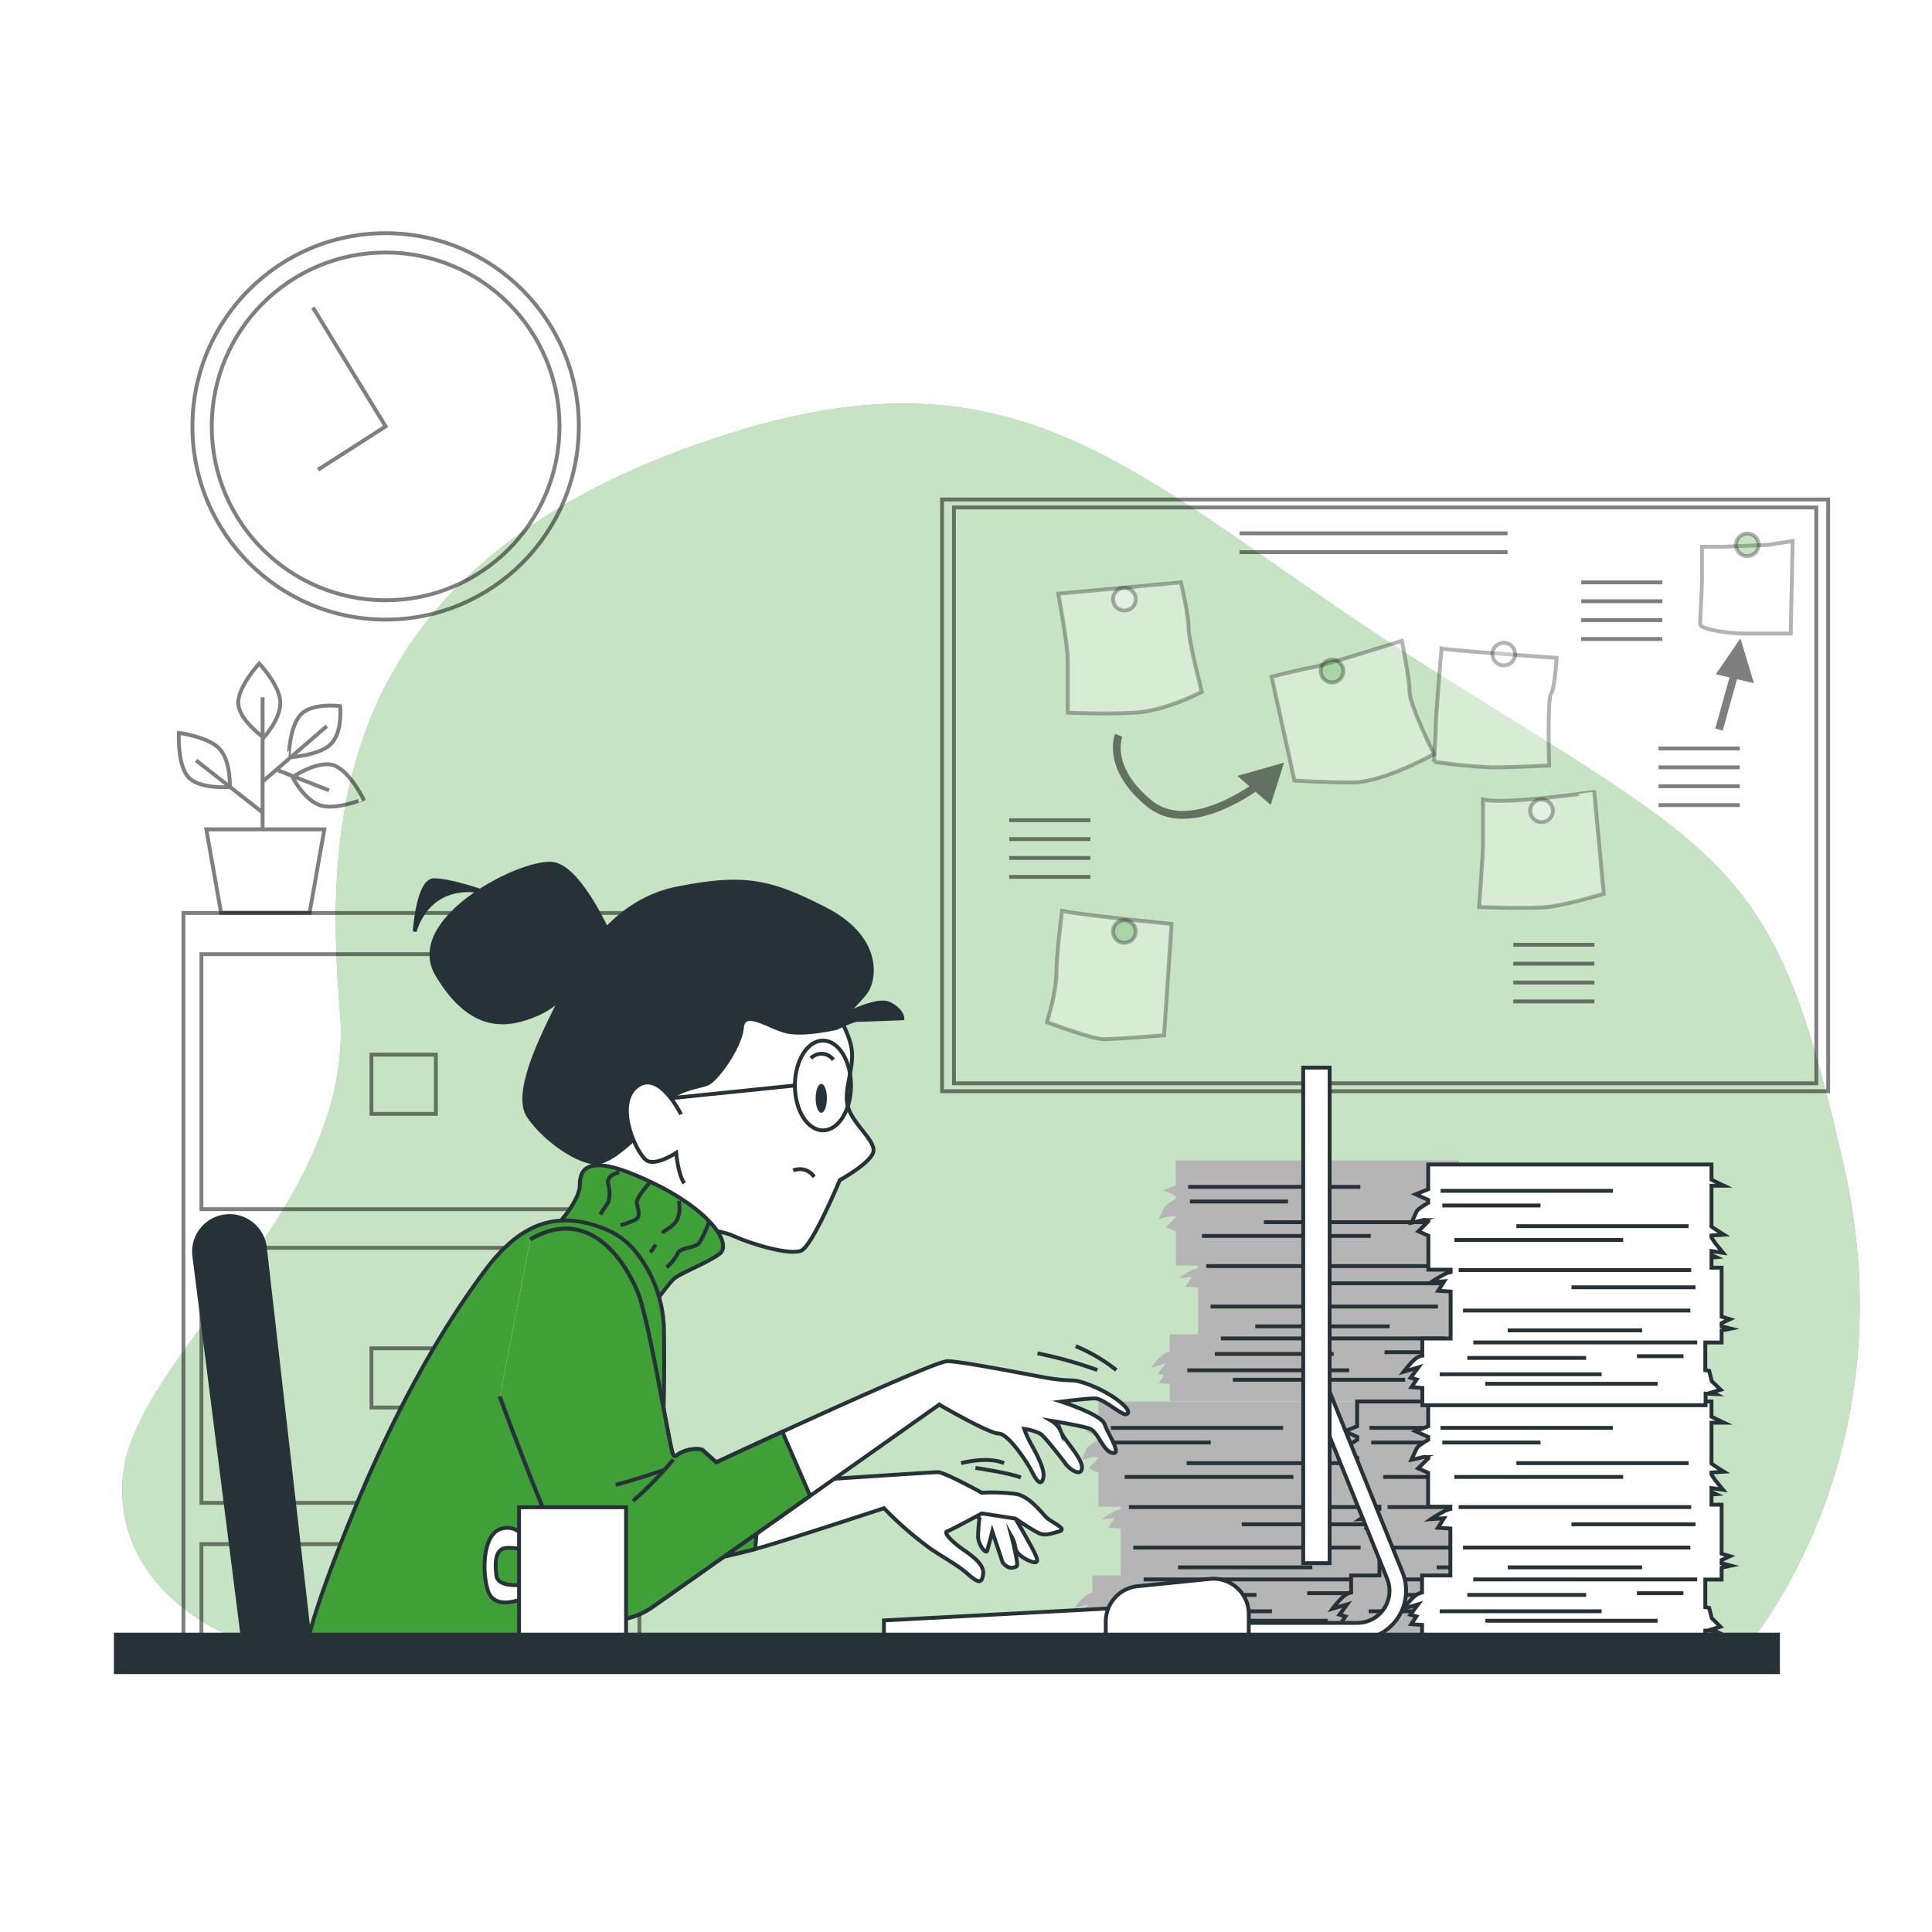 <svg class="animated" id="freepik_stories-work-in-progress" xmlns="http://www.w3.org/2000/svg" viewBox="0 0 500 500" version="1.1" xmlns:xlink="http://www.w3.org/1999/xlink" xmlns:svgjs="http://svgjs.com/svgjs"><style>svg#freepik_stories-work-in-progress:not(.animated) .animable {opacity: 0;}svg#freepik_stories-work-in-progress.animated #freepik--background-simple--inject-63 {animation: 1s 1 forwards cubic-bezier(.36,-0.01,.5,1.38) zoomOut;animation-delay: 0s;}svg#freepik_stories-work-in-progress.animated #freepik--Clock--inject-63 {animation: 1s 1 forwards cubic-bezier(.36,-0.01,.5,1.38) zoomOut;animation-delay: 0s;}svg#freepik_stories-work-in-progress.animated #freepik--file-cabinet--inject-63 {animation: 1s 1 forwards cubic-bezier(.36,-0.01,.5,1.38) slideRight;animation-delay: 0s;}svg#freepik_stories-work-in-progress.animated #freepik--Board--inject-63 {animation: 1s 1 forwards cubic-bezier(.36,-0.01,.5,1.38) zoomOut;animation-delay: 0s;}svg#freepik_stories-work-in-progress.animated #freepik--Papers--inject-63 {animation: 1s 1 forwards cubic-bezier(.36,-0.01,.5,1.38) slideDown;animation-delay: 0s;}svg#freepik_stories-work-in-progress.animated #freepik--Device--inject-63 {animation: 1s 1 forwards cubic-bezier(.36,-0.01,.5,1.38) fadeIn;animation-delay: 0s;}svg#freepik_stories-work-in-progress.animated #freepik--Character--inject-63 {animation: 1s 1 forwards cubic-bezier(.36,-0.01,.5,1.38) zoomIn;animation-delay: 0s;}svg#freepik_stories-work-in-progress.animated #freepik--Cup--inject-63 {animation: 1s 1 forwards cubic-bezier(.36,-0.01,.5,1.38) slideUp;animation-delay: 0s;}svg#freepik_stories-work-in-progress.animated #freepik--Table--inject-63 {animation: 1s 1 forwards cubic-bezier(.36,-0.01,.5,1.38) lightSpeedRight;animation-delay: 0s;}            @keyframes zoomOut {                0% {                    opacity: 0;                    transform: scale(1.5);                }                100% {                    opacity: 1;                    transform: scale(1);                }            }                    @keyframes slideRight {                0% {                    opacity: 0;                    transform: translateX(30px);                }                100% {                    opacity: 1;                    transform: translateX(0);                }            }                    @keyframes slideDown {                0% {                    opacity: 0;                    transform: translateY(-30px);                }                100% {                    opacity: 1;                    transform: translateY(0);                }            }                    @keyframes fadeIn {                0% {                    opacity: 0;                }                100% {                    opacity: 1;                }            }                    @keyframes zoomIn {                0% {                    opacity: 0;                    transform: scale(0.5);                }                100% {                    opacity: 1;                    transform: scale(1);                }            }                    @keyframes slideUp {                0% {                    opacity: 0;                    transform: translateY(30px);                }                100% {                    opacity: 1;                    transform: inherit;                }            }                    @keyframes lightSpeedRight {              from {                transform: translate3d(50%, 0, 0) skewX(-20deg);                opacity: 0;              }              60% {                transform: skewX(10deg);                opacity: 1;              }              80% {                transform: skewX(-2deg);              }              to {                opacity: 1;                transform: translate3d(0, 0, 0);              }            }        </style><g id="freepik--background-simple--inject-63" class="animable" style="transform-origin: 256.463px 265.998px;"><path d="M72.5,427.56H451c6.21-7.43,42.35-54.45,26.16-125.91-17.69-78-28.1-79.09-106.14-128S266,83.12,176.47,116.42,83.86,212.16,88,262.1,35,350.55,31.83,381.77C29.32,406.83,51,423.16,72.5,427.56Z" style="fill: rgb(63, 160, 55); transform-origin: 256.463px 265.998px;" id="el4qv26oo6n3l" class="animable"></path><g id="el8sie8ubs6x4"><path d="M72.5,427.56H451c6.21-7.43,42.35-54.45,26.16-125.91-17.69-78-28.1-79.09-106.14-128S266,83.12,176.47,116.42,83.86,212.16,88,262.1,35,350.55,31.83,381.77C29.32,406.83,51,423.16,72.5,427.56Z" style="fill: rgb(255, 255, 255); opacity: 0.7; transform-origin: 256.463px 265.998px;" class="animable"></path></g></g><g id="freepik--Clock--inject-63" class="animable" style="transform-origin: 99.8px 110.35px;"><g id="el0log3yo69mp9"><g style="opacity: 0.5; transform-origin: 99.8px 110.35px;" class="animable"><circle cx="99.8" cy="110.35" r="50" style="fill: none; stroke: rgb(0, 0, 0); stroke-miterlimit: 10; transform-origin: 99.8px 110.35px;" id="elzoaamsfxuxf" class="animable"></circle><circle cx="99.8" cy="110.35" r="45" style="fill: none; stroke: rgb(0, 0, 0); stroke-miterlimit: 10; transform-origin: 99.8px 110.35px;" id="el2egmd5pmdni" class="animable"></circle><polyline points="82.29 121.58 99.8 110.35 80.99 79.58" style="fill: none; stroke: rgb(0, 0, 0); stroke-miterlimit: 10; transform-origin: 90.395px 100.58px;" id="el1im4etgpu3q" class="animable"></polyline></g></g></g><g id="freepik--file-cabinet--inject-63" class="animable" style="transform-origin: 105.867px 299.33px;"><g id="elnkc5l3w8tv9"><g style="opacity: 0.5; transform-origin: 106.47px 331.615px;" class="animable"><rect x="47.47" y="236.28" width="118" height="190.67" style="fill: none; stroke: rgb(0, 0, 0); stroke-miterlimit: 10; transform-origin: 106.47px 331.615px;" id="ele2etldet2c5" class="animable"></rect><rect x="52.13" y="246.94" width="108.67" height="66" style="fill: none; stroke: rgb(0, 0, 0); stroke-miterlimit: 10; transform-origin: 106.465px 279.94px;" id="elumlzqkrtf6" class="animable"></rect><rect x="96.13" y="272.94" width="16.67" height="15.33" style="fill: none; stroke: rgb(0, 0, 0); stroke-miterlimit: 10; transform-origin: 104.465px 280.605px;" id="elk9n9zbd7aon" class="animable"></rect><rect x="52.13" y="322.94" width="108.67" height="66" style="fill: none; stroke: rgb(0, 0, 0); stroke-miterlimit: 10; transform-origin: 106.465px 355.94px;" id="eljp3zhclkbrn" class="animable"></rect><rect x="96.13" y="348.94" width="16.67" height="15.33" style="fill: none; stroke: rgb(0, 0, 0); stroke-miterlimit: 10; transform-origin: 104.465px 356.605px;" id="elfr6ncrghj6" class="animable"></rect><rect x="52.13" y="399.61" width="108.67" height="26.67" style="fill: none; stroke: rgb(0, 0, 0); stroke-miterlimit: 10; transform-origin: 106.465px 412.945px;" id="elg4nio2ufh9" class="animable"></rect></g></g><g id="elrqksls9pxri"><g style="opacity: 0.5; transform-origin: 70.162px 203.965px;" class="animable"><polygon points="83.94 214.63 53.39 214.63 57.21 236.22 80.12 236.22 83.94 214.63" style="fill: none; stroke: rgb(0, 0, 0); stroke-miterlimit: 10; transform-origin: 68.665px 225.425px;" id="eljcub1ijgxrc" class="animable"></polygon><path d="M72.55,181.89c0,4.35-4.3,9-4.3,9s-6.6-4.68-6.6-9,5.45-10.18,5.45-10.18S72.55,177.53,72.55,181.89Z" style="fill: none; stroke: rgb(0, 0, 0); stroke-miterlimit: 10; transform-origin: 67.1px 181.3px;" id="elaic78encp2w" class="animable"></path><path d="M57,194c2.79,3.34,2.48,9.69,2.48,9.69s-8.06.64-10.85-2.7-2.34-11.31-2.34-11.31S54.23,190.69,57,194Z" style="fill: none; stroke: rgb(0, 0, 0); stroke-miterlimit: 10; transform-origin: 52.877px 196.71px;" id="el4rnbvooss7d" class="animable"></path><path d="M77.88,184.9c3-3.13,10.15-2.15,10.15-2.15s.71,6.61-2.32,9.74-11,3.51-11,3.51S74.85,188,77.88,184.9Z" style="fill: none; stroke: rgb(0, 0, 0); stroke-miterlimit: 10; transform-origin: 81.406px 189.302px;" id="ele4f1s44ci2e" class="animable"></path><path d="M82.61,208.32c-4.07-1.54-6.92-7.22-6.92-7.22s6.72-4.51,10.79-3,7.58,8.7,7.58,8.7S86.68,209.87,82.61,208.32Z" style="fill: none; stroke: rgb(0, 0, 0); stroke-miterlimit: 10; transform-origin: 84.875px 203.274px;" id="el8gnwfih8j7" class="animable"></path><line x1="67.96" y1="214.29" x2="67.96" y2="180.45" style="fill: none; stroke: rgb(0, 0, 0); stroke-miterlimit: 10; transform-origin: 67.96px 197.37px;" id="elx4yhirbf0m" class="animable"></line><line x1="67.67" y1="202.53" x2="84.59" y2="187.91" style="fill: none; stroke: rgb(0, 0, 0); stroke-miterlimit: 10; transform-origin: 76.13px 195.22px;" id="elmssd26unc3r" class="animable"></line><line x1="67.96" y1="210.27" x2="50.76" y2="196.8" style="fill: none; stroke: rgb(0, 0, 0); stroke-miterlimit: 10; transform-origin: 59.36px 203.535px;" id="elwns4ed8nhan" class="animable"></line><line x1="71.97" y1="199.38" x2="85.16" y2="204.54" style="fill: none; stroke: rgb(0, 0, 0); stroke-miterlimit: 10; transform-origin: 78.565px 201.96px;" id="elknrk5hid1zh" class="animable"></line></g></g></g><g id="freepik--Board--inject-63" class="animable" style="transform-origin: 358.465px 205.84px;"><g id="elunu2fkuxt5k"><rect x="243.8" y="129.27" width="229.33" height="153.14" style="fill: none; stroke: rgb(0, 0, 0); stroke-miterlimit: 10; opacity: 0.5; transform-origin: 358.465px 205.84px;" class="animable"></rect></g><g id="el7s536uojrcs"><rect x="246.88" y="131.33" width="223.18" height="149.03" style="fill: none; stroke: rgb(0, 0, 0); stroke-miterlimit: 10; opacity: 0.5; transform-origin: 358.47px 205.845px;" class="animable"></rect></g><g id="el3kk63zutvfa"><path d="M273.89,153.65s2.45,13.19,2.45,17.1v13.67s9.77.49,17.58,0,17.1-5.37,17.1-5.37-3.42-13.19-3.42-16.61-2-11.72-2-11.72Z" style="fill: rgb(255, 255, 255); stroke: rgb(0, 0, 0); stroke-miterlimit: 10; opacity: 0.3; transform-origin: 292.455px 167.679px;" class="animable"></path></g><g id="el6ynz1379kf3"><path d="M274.87,235.72s-1.46,11.23-1.46,16.12-2.45,12.7-2.45,12.7,11.73,4.4,14.66,4.4,15.63-1,15.63-1l1.95-28.82S278.78,236.7,274.87,235.72Z" style="fill: rgb(255, 255, 255); stroke: rgb(0, 0, 0); stroke-miterlimit: 10; opacity: 0.3; transform-origin: 287.08px 252.33px;" class="animable"></path></g><g id="elzb9ft04x3ll"><path d="M329.1,175.14,335,202s7.33.49,15.14.49,21-7.33,21-7.33-6.35-12.7-6.35-16.12-2-13.19-2-13.19-20,6.35-23,6.84S329.1,175.14,329.1,175.14Z" style="fill: rgb(255, 255, 255); stroke: rgb(0, 0, 0); stroke-miterlimit: 10; opacity: 0.3; transform-origin: 350.12px 184.17px;" class="animable"></path></g><g id="elht72e8qex2a"><path d="M373.06,167.82s-1.46,17.58-1.46,19.54-.49,9.77-.49,9.77a139.33,139.33,0,0,0,15.14,1.46c5.38,0,14.66-.49,14.66-.49s-.49-17.09.49-18.56,1.46-9.28,1.46-9.28S375,168.3,373.06,167.82Z" style="fill: rgb(255, 255, 255); stroke: rgb(0, 0, 0); stroke-miterlimit: 10; opacity: 0.3; transform-origin: 386.985px 183.205px;" class="animable"></path></g><g id="elv1dak5ow4ye"><path d="M383.81,206.9v11.72c0,1.95-1,16.12-1,16.12s12.7.49,17.59,0,14.65-3.42,14.65-3.42l-1.46-15.63-1-10.75S389.18,208.36,383.81,206.9Z" style="fill: rgb(255, 255, 255); stroke: rgb(0, 0, 0); stroke-miterlimit: 10; opacity: 0.3; transform-origin: 398.93px 219.949px;" class="animable"></path></g><g id="elne6g1gbugs"><path d="M457.58,141l-11.24.49h-5.86v8.3c0,2.44-.49,10.26-.49,11.72s7.82,2.45,11.24,2.45h12.21l.49-23.94Z" style="fill: rgb(255, 255, 255); stroke: rgb(0, 0, 0); stroke-miterlimit: 10; opacity: 0.3; transform-origin: 451.96px 151.99px;" class="animable"></path></g><g id="elmwxhe4s1n4"><g style="opacity: 0.5; transform-origin: 439.745px 201.035px;" class="animable"><line x1="429.24" y1="193.71" x2="450.25" y2="193.71" style="fill: none; stroke: rgb(0, 0, 0); stroke-miterlimit: 10; transform-origin: 439.745px 193.71px;" id="elmf5ormpn9xm" class="animable"></line><line x1="429.24" y1="198.59" x2="450.25" y2="198.59" style="fill: none; stroke: rgb(0, 0, 0); stroke-miterlimit: 10; transform-origin: 439.745px 198.59px;" id="elxfysmuqb5eo" class="animable"></line><line x1="429.24" y1="203.48" x2="450.25" y2="203.48" style="fill: none; stroke: rgb(0, 0, 0); stroke-miterlimit: 10; transform-origin: 439.745px 203.48px;" id="el9lv4sx5drbd" class="animable"></line><line x1="429.24" y1="208.36" x2="450.25" y2="208.36" style="fill: none; stroke: rgb(0, 0, 0); stroke-miterlimit: 10; transform-origin: 439.745px 208.36px;" id="el8hqc7p0d4xx" class="animable"></line></g></g><g id="el67gwimlvb3a"><g style="opacity: 0.5; transform-origin: 355.475px 140.46px;" class="animable"><line x1="320.79" y1="138.02" x2="390.16" y2="138.02" style="fill: none; stroke: rgb(0, 0, 0); stroke-miterlimit: 10; transform-origin: 355.475px 138.02px;" id="el2ey3hsi86su" class="animable"></line><line x1="320.79" y1="142.9" x2="390.16" y2="142.9" style="fill: none; stroke: rgb(0, 0, 0); stroke-miterlimit: 10; transform-origin: 355.475px 142.9px;" id="eliofc0nblwmq" class="animable"></line></g></g><g id="el8qiwssa0xcp"><g style="opacity: 0.5; transform-origin: 402.13px 251.84px;" class="animable"><line x1="391.63" y1="244.51" x2="412.63" y2="244.51" style="fill: none; stroke: rgb(0, 0, 0); stroke-miterlimit: 10; transform-origin: 402.13px 244.51px;" id="el7p3axxhxf56" class="animable"></line><line x1="391.63" y1="249.4" x2="412.63" y2="249.4" style="fill: none; stroke: rgb(0, 0, 0); stroke-miterlimit: 10; transform-origin: 402.13px 249.4px;" id="elxmqryjn8yxi" class="animable"></line><line x1="391.63" y1="254.28" x2="412.63" y2="254.28" style="fill: none; stroke: rgb(0, 0, 0); stroke-miterlimit: 10; transform-origin: 402.13px 254.28px;" id="els93v5car3" class="animable"></line><line x1="391.63" y1="259.17" x2="412.63" y2="259.17" style="fill: none; stroke: rgb(0, 0, 0); stroke-miterlimit: 10; transform-origin: 402.13px 259.17px;" id="elhcbvh0zbvff" class="animable"></line></g></g><g id="elk1srpzv7llb"><g style="opacity: 0.5; transform-origin: 271.695px 219.6px;" class="animable"><line x1="261.19" y1="212.27" x2="282.2" y2="212.27" style="fill: none; stroke: rgb(0, 0, 0); stroke-miterlimit: 10; transform-origin: 271.695px 212.27px;" id="eltdfh3r4kcpm" class="animable"></line><line x1="261.19" y1="217.16" x2="282.2" y2="217.16" style="fill: none; stroke: rgb(0, 0, 0); stroke-miterlimit: 10; transform-origin: 271.695px 217.16px;" id="elwx3ofs9k4am" class="animable"></line><line x1="261.19" y1="222.04" x2="282.2" y2="222.04" style="fill: none; stroke: rgb(0, 0, 0); stroke-miterlimit: 10; transform-origin: 271.695px 222.04px;" id="elkb4ludizmyf" class="animable"></line><line x1="261.19" y1="226.93" x2="282.2" y2="226.93" style="fill: none; stroke: rgb(0, 0, 0); stroke-miterlimit: 10; transform-origin: 271.695px 226.93px;" id="elwmuhmdfqp3s" class="animable"></line></g></g><g id="elpj3quafvij"><g style="opacity: 0.5; transform-origin: 419.715px 158.045px;" class="animable"><line x1="409.21" y1="150.72" x2="430.22" y2="150.72" style="fill: none; stroke: rgb(0, 0, 0); stroke-miterlimit: 10; transform-origin: 419.715px 150.72px;" id="elmdxoesj65a" class="animable"></line><line x1="409.21" y1="155.6" x2="430.22" y2="155.6" style="fill: none; stroke: rgb(0, 0, 0); stroke-miterlimit: 10; transform-origin: 419.715px 155.6px;" id="el4myyoa8gh6" class="animable"></line><line x1="409.21" y1="160.49" x2="430.22" y2="160.49" style="fill: none; stroke: rgb(0, 0, 0); stroke-miterlimit: 10; transform-origin: 419.715px 160.49px;" id="elczxsdkiieei" class="animable"></line><line x1="409.21" y1="165.37" x2="430.22" y2="165.37" style="fill: none; stroke: rgb(0, 0, 0); stroke-miterlimit: 10; transform-origin: 419.715px 165.37px;" id="elni5xu27glog" class="animable"></line></g></g><g id="elrcrtprkkhng"><path d="M332.3,197.37l-12.05,3.44,3.1,2.68c-5.63,3.71-17.56,10.06-25.37,3.61-10.47-8.65-7.65-16.12-7.53-16.44l-.92-.37-.93-.38c-.15.36-3.56,9.09,8.11,18.73a14.39,14.39,0,0,0,9.45,3.27c7.29,0,14.81-4.34,18.78-7l3.92,3.39Z" style="opacity: 0.5; transform-origin: 310.162px 200.912px;" class="animable"></path></g><g id="elthcdqjezih"><polygon points="453.91 176.81 450.43 165.21 444.05 174.49 447.59 175.32 443.91 188.55 445.84 189.09 449.54 175.78 453.91 176.81" style="opacity: 0.5; transform-origin: 448.91px 177.15px;" class="animable"></polygon></g><g id="eln4fwy3w57uf"><path d="M293.92,155.11A2.93,2.93,0,1,0,291,158,2.93,2.93,0,0,0,293.92,155.11Z" style="fill: rgb(255, 255, 255); stroke: rgb(0, 0, 0); stroke-miterlimit: 10; opacity: 0.3; transform-origin: 290.99px 155.07px;" class="animable"></path></g><g id="el1dk3jcrp99i"><path d="M347.66,173.68a2.93,2.93,0,1,0-2.93,2.93A2.93,2.93,0,0,0,347.66,173.68Z" style="fill: rgb(63, 160, 55); stroke: rgb(0, 0, 0); stroke-miterlimit: 10; opacity: 0.3; transform-origin: 344.73px 173.68px;" class="animable"></path></g><g id="elrrlv1ayhlh9"><circle cx="389.18" cy="169.28" r="2.93" style="fill: rgb(255, 255, 255); stroke: rgb(0, 0, 0); stroke-miterlimit: 10; opacity: 0.3; transform-origin: 389.18px 169.28px;" class="animable"></circle></g><g id="elesbgu1ilzh"><circle cx="398.95" cy="209.83" r="2.93" style="fill: rgb(255, 255, 255); stroke: rgb(0, 0, 0); stroke-miterlimit: 10; opacity: 0.3; transform-origin: 398.95px 209.83px;" class="animable"></circle></g><g id="elqinjghbcun"><path d="M293.92,241.09A2.93,2.93,0,1,0,291,244,2.93,2.93,0,0,0,293.92,241.09Z" style="fill: rgb(63, 160, 55); stroke: rgb(0, 0, 0); stroke-miterlimit: 10; opacity: 0.3; transform-origin: 290.99px 241.07px;" class="animable"></path></g><g id="el4j43mbllmlx"><path d="M455.13,141a2.93,2.93,0,1,0-2.93,2.93A2.93,2.93,0,0,0,455.13,141Z" style="fill: rgb(63, 160, 55); stroke: rgb(0, 0, 0); stroke-miterlimit: 10; opacity: 0.3; transform-origin: 452.2px 141px;" class="animable"></path></g></g><g id="freepik--Papers--inject-63" class="animable" style="transform-origin: 362.92px 362.665px;"><path d="M360.22,408.78v-3.09l2.38-.5-2.38-.6v-.85l2.15-1-2.15-.64V389.4H357.6v-2.61l1.21-.1-1.21-.57v-1l3,.44-2-2.45-1-1.47v-.56l3.21-.2s-1.82-1.11-3.21-2.11V368.19h3.21s-1.77-.84-3.21-1.56V362.7H284.29v6.41L281,370.42l3.26,1.45v.75c-1,.58-2.73,1.63-3,2.26-.44.89-1.34,2.89-1.34,2.89s2.23-.44,2.9-.67a2.32,2.32,0,0,1,1.48.19v.12L281.7,380l2.59,1.14v8.79h5.76v.61a9.62,9.62,0,0,0-1.22.38,34.34,34.34,0,0,0-3.79,2.23l3.34-.22-1.56,2.45,3.23.2v12.15h-7.33v4.42a4.23,4.23,0,0,0-1.47.61,9,9,0,0,0-1.43,1.29c-1,1.07-1.91,2.28-1.91,2.28l3.79-1.12-2,2.68,1.56.44-1.34,2,2.81.2V425H356v-3l2.56.1-.9-.44,2.23-.67-2.23-2.23-.66-2.67-1-.17v-7.16Z" style="fill: rgb(181, 181, 181); transform-origin: 320.255px 393.85px;" id="elesk8uq1tjzu" class="animable"></path><line x1="287.49" y1="369.53" x2="332.06" y2="369.53" style="fill: none; stroke: rgb(38, 50, 56); stroke-miterlimit: 10; transform-origin: 309.775px 369.53px;" id="el4d5hkxhhr8a" class="animable"></line><line x1="287.94" y1="373.32" x2="313.34" y2="373.32" style="fill: none; stroke: rgb(38, 50, 56); stroke-miterlimit: 10; transform-origin: 300.64px 373.32px;" id="el1wx88rdfzxj" class="animable"></line><line x1="351.68" y1="378.66" x2="307.1" y2="378.66" style="fill: none; stroke: rgb(38, 50, 56); stroke-miterlimit: 10; transform-origin: 329.39px 378.66px;" id="el0kxj7p7ohirk" class="animable"></line><line x1="292.17" y1="390.03" x2="352.35" y2="390.03" style="fill: none; stroke: rgb(38, 50, 56); stroke-miterlimit: 10; transform-origin: 322.26px 390.03px;" id="el7gn5xitpbbp" class="animable"></line><line x1="291.06" y1="382.23" x2="334.74" y2="382.23" style="fill: none; stroke: rgb(38, 50, 56); stroke-miterlimit: 10; transform-origin: 312.9px 382.23px;" id="el7c22zgdfcuc" class="animable"></line><line x1="353.46" y1="394.49" x2="321.37" y2="394.49" style="fill: none; stroke: rgb(38, 50, 56); stroke-miterlimit: 10; transform-origin: 337.415px 394.49px;" id="elr5ksawcnm9" class="animable"></line><line x1="352.12" y1="400.51" x2="293.29" y2="400.51" style="fill: none; stroke: rgb(38, 50, 56); stroke-miterlimit: 10; transform-origin: 322.705px 400.51px;" id="el9o2rxlg6ksk" class="animable"></line><line x1="304.87" y1="405.63" x2="339.64" y2="405.63" style="fill: none; stroke: rgb(38, 50, 56); stroke-miterlimit: 10; transform-origin: 322.255px 405.63px;" id="elihy1mx548p" class="animable"></line><line x1="353.91" y1="408.75" x2="295.96" y2="408.75" style="fill: none; stroke: rgb(38, 50, 56); stroke-miterlimit: 10; transform-origin: 324.935px 408.75px;" id="elecniqdrz3sr" class="animable"></line><line x1="287.27" y1="417" x2="329.17" y2="417" style="fill: none; stroke: rgb(38, 50, 56); stroke-miterlimit: 10; transform-origin: 308.22px 417px;" id="eldst2wjn15rh" class="animable"></line><line x1="325.16" y1="412.76" x2="294.4" y2="412.76" style="fill: none; stroke: rgb(38, 50, 56); stroke-miterlimit: 10; transform-origin: 309.78px 412.76px;" id="elobeoc8rz2gj" class="animable"></line><line x1="299.08" y1="419.45" x2="343.65" y2="419.45" style="fill: none; stroke: rgb(38, 50, 56); stroke-miterlimit: 10; transform-origin: 321.365px 419.45px;" id="elv8324bjgob" class="animable"></line><line x1="350.34" y1="412.32" x2="338.3" y2="412.32" style="fill: none; stroke: rgb(38, 50, 56); stroke-miterlimit: 10; transform-origin: 344.32px 412.32px;" id="elh1qhq2vydu" class="animable"></line><path d="M380.22,346.41v-3.09l2.38-.5-2.38-.6v-.85l2.15-1-2.15-.65V327H377.6v-2.61l1.21-.1-1.21-.57v-1l3,.45-2-2.46-1-1.47v-.55l3.21-.2s-1.82-1.12-3.21-2.12V305.82h3.21s-1.77-.84-3.21-1.55v-3.94H304.29v6.42l-3.26,1.3,3.26,1.45v.75c-1,.58-2.73,1.64-3,2.26-.44.89-1.34,2.9-1.34,2.9s2.23-.45,2.9-.67a2.26,2.26,0,0,1,1.48.18V315l-2.59,2.59,2.59,1.14v8.79h5.76v.62a8.23,8.23,0,0,0-1.22.38,33.11,33.11,0,0,0-3.79,2.22l3.34-.22L306.82,333l3.23.2v12.15h-7.33v4.43a4,4,0,0,0-1.47.61,9.38,9.38,0,0,0-1.43,1.28c-1,1.07-1.91,2.28-1.91,2.28l3.79-1.11-2,2.67,1.56.45-1.34,2,2.81.2v4.47H376v-3l2.56.11-.9-.45,2.23-.67-2.23-2.23-.66-2.67-1-.17v-7.16Z" style="fill: rgb(181, 181, 181); transform-origin: 340.255px 331.48px;" id="eli0n6rskc3bb" class="animable"></path><line x1="307.49" y1="307.16" x2="352.06" y2="307.16" style="fill: none; stroke: rgb(38, 50, 56); stroke-miterlimit: 10; transform-origin: 329.775px 307.16px;" id="elr2w1vbatxl" class="animable"></line><line x1="307.94" y1="310.95" x2="333.34" y2="310.95" style="fill: none; stroke: rgb(38, 50, 56); stroke-miterlimit: 10; transform-origin: 320.64px 310.95px;" id="elupg86tzv5bf" class="animable"></line><line x1="371.68" y1="316.3" x2="327.1" y2="316.3" style="fill: none; stroke: rgb(38, 50, 56); stroke-miterlimit: 10; transform-origin: 349.39px 316.3px;" id="el8ldzh12b79x" class="animable"></line><line x1="312.17" y1="327.66" x2="372.35" y2="327.66" style="fill: none; stroke: rgb(38, 50, 56); stroke-miterlimit: 10; transform-origin: 342.26px 327.66px;" id="elmtijvwk5bxl" class="animable"></line><line x1="311.06" y1="319.86" x2="354.74" y2="319.86" style="fill: none; stroke: rgb(38, 50, 56); stroke-miterlimit: 10; transform-origin: 332.9px 319.86px;" id="elr63jdymddmr" class="animable"></line><line x1="373.46" y1="332.12" x2="341.37" y2="332.12" style="fill: none; stroke: rgb(38, 50, 56); stroke-miterlimit: 10; transform-origin: 357.415px 332.12px;" id="elkxcidsdftma" class="animable"></line><line x1="372.12" y1="338.14" x2="313.29" y2="338.14" style="fill: none; stroke: rgb(38, 50, 56); stroke-miterlimit: 10; transform-origin: 342.705px 338.14px;" id="el468a1vbfq8l" class="animable"></line><line x1="324.87" y1="343.26" x2="359.64" y2="343.26" style="fill: none; stroke: rgb(38, 50, 56); stroke-miterlimit: 10; transform-origin: 342.255px 343.26px;" id="elxax2deyrlz" class="animable"></line><line x1="373.91" y1="346.38" x2="315.96" y2="346.38" style="fill: none; stroke: rgb(38, 50, 56); stroke-miterlimit: 10; transform-origin: 344.935px 346.38px;" id="els3xdlsinmx" class="animable"></line><line x1="307.27" y1="354.63" x2="349.17" y2="354.63" style="fill: none; stroke: rgb(38, 50, 56); stroke-miterlimit: 10; transform-origin: 328.22px 354.63px;" id="el3ua0rh4gqrc" class="animable"></line><line x1="345.16" y1="350.4" x2="314.4" y2="350.4" style="fill: none; stroke: rgb(38, 50, 56); stroke-miterlimit: 10; transform-origin: 329.78px 350.4px;" id="eleutji53zfkp" class="animable"></line><line x1="319.08" y1="357.08" x2="363.65" y2="357.08" style="fill: none; stroke: rgb(38, 50, 56); stroke-miterlimit: 10; transform-origin: 341.365px 357.08px;" id="el4vi1ebeymyo" class="animable"></line><line x1="370.34" y1="349.95" x2="358.3" y2="349.95" style="fill: none; stroke: rgb(38, 50, 56); stroke-miterlimit: 10; transform-origin: 364.32px 349.95px;" id="elpw23t0x27eh" class="animable"></line><path d="M427.15,408.78v-3.09l2.38-.5-2.38-.6v-.85l2.16-1-2.16-.64V389.4h-2.62v-2.61l1.21-.1-1.21-.57v-1l3,.44-2-2.45-1-1.47v-.56l3.22-.2s-1.82-1.11-3.22-2.11V368.19h3.22s-1.78-.84-3.22-1.56V362.7H351.22v6.41L348,370.42l3.26,1.45v.75c-1,.58-2.72,1.63-3,2.26-.44.89-1.33,2.89-1.33,2.89s2.23-.44,2.89-.67a2.32,2.32,0,0,1,1.48.19v.12L348.63,380l2.59,1.14v8.79H357v.61a10.15,10.15,0,0,0-1.22.38,35.35,35.35,0,0,0-3.79,2.23l3.35-.22-1.56,2.45,3.22.2v12.15h-7.33v4.42a4.23,4.23,0,0,0-1.47.61,9.44,9.44,0,0,0-1.43,1.29c-1,1.07-1.91,2.28-1.91,2.28l3.79-1.12-2,2.68,1.56.44-1.33,2,2.8.2V425H423v-3l2.56.1-.89-.44,2.23-.67-2.23-2.23-.67-2.67-1-.17v-7.16Z" style="fill: rgb(181, 181, 181); stroke: rgb(38, 50, 56); stroke-miterlimit: 10; transform-origin: 387.195px 393.85px;" id="ell8amsv7lqm" class="animable"></path><line x1="354.42" y1="369.53" x2="399" y2="369.53" style="fill: none; stroke: rgb(38, 50, 56); stroke-miterlimit: 10; transform-origin: 376.71px 369.53px;" id="elkbpbi0daegn" class="animable"></line><line x1="354.87" y1="373.32" x2="380.28" y2="373.32" style="fill: none; stroke: rgb(38, 50, 56); stroke-miterlimit: 10; transform-origin: 367.575px 373.32px;" id="elyw6q038t0f" class="animable"></line><line x1="418.61" y1="378.66" x2="374.04" y2="378.66" style="fill: none; stroke: rgb(38, 50, 56); stroke-miterlimit: 10; transform-origin: 396.325px 378.66px;" id="els0454lb7goc" class="animable"></line><line x1="359.11" y1="390.03" x2="419.28" y2="390.03" style="fill: none; stroke: rgb(38, 50, 56); stroke-miterlimit: 10; transform-origin: 389.195px 390.03px;" id="elupdpy285ao" class="animable"></line><line x1="357.99" y1="382.23" x2="401.67" y2="382.23" style="fill: none; stroke: rgb(38, 50, 56); stroke-miterlimit: 10; transform-origin: 379.83px 382.23px;" id="elpn5yju2v1ha" class="animable"></line><line x1="420.39" y1="394.49" x2="388.3" y2="394.49" style="fill: none; stroke: rgb(38, 50, 56); stroke-miterlimit: 10; transform-origin: 404.345px 394.49px;" id="el9eg05f7ebp" class="animable"></line><line x1="419.06" y1="400.51" x2="360.22" y2="400.51" style="fill: none; stroke: rgb(38, 50, 56); stroke-miterlimit: 10; transform-origin: 389.64px 400.51px;" id="el249jobgtwgl" class="animable"></line><line x1="371.81" y1="405.63" x2="406.58" y2="405.63" style="fill: none; stroke: rgb(38, 50, 56); stroke-miterlimit: 10; transform-origin: 389.195px 405.63px;" id="elbptv0v6ct5c" class="animable"></line><line x1="420.84" y1="408.75" x2="362.89" y2="408.75" style="fill: none; stroke: rgb(38, 50, 56); stroke-miterlimit: 10; transform-origin: 391.865px 408.75px;" id="el6cftszodd6f" class="animable"></line><line x1="354.2" y1="417" x2="396.1" y2="417" style="fill: none; stroke: rgb(38, 50, 56); stroke-miterlimit: 10; transform-origin: 375.15px 417px;" id="elk3b1nzd1x5" class="animable"></line><line x1="392.09" y1="412.76" x2="361.33" y2="412.76" style="fill: none; stroke: rgb(38, 50, 56); stroke-miterlimit: 10; transform-origin: 376.71px 412.76px;" id="el09p8wnvvi169" class="animable"></line><line x1="366.01" y1="419.45" x2="410.59" y2="419.45" style="fill: none; stroke: rgb(38, 50, 56); stroke-miterlimit: 10; transform-origin: 388.3px 419.45px;" id="elojs8twioy9" class="animable"></line><line x1="417.27" y1="412.32" x2="405.24" y2="412.32" style="fill: none; stroke: rgb(38, 50, 56); stroke-miterlimit: 10; transform-origin: 411.255px 412.32px;" id="elr7zlksjwwcc" class="animable"></line><path d="M445.55,408.78v-3.09l2.38-.5-2.38-.6v-.85l2.16-1-2.16-.64V389.4h-2.62v-2.61l1.21-.1-1.21-.57v-1l3,.44-2-2.45-1-1.47v-.56l3.22-.2s-1.82-1.11-3.22-2.11V368.19h3.22s-1.78-.84-3.22-1.56V362.7H369.62v6.41l-3.26,1.31,3.26,1.45v.75c-1,.58-2.72,1.63-3,2.26-.44.89-1.33,2.89-1.33,2.89s2.23-.44,2.89-.67a2.32,2.32,0,0,1,1.48.19v.12L367,380l2.59,1.14v8.79h5.76v.61a10.15,10.15,0,0,0-1.22.38,35.35,35.35,0,0,0-3.79,2.23l3.35-.22-1.56,2.45,3.22.2v12.15h-7.33v4.42a4.23,4.23,0,0,0-1.47.61,9.44,9.44,0,0,0-1.43,1.29c-1,1.07-1.91,2.28-1.91,2.28l3.79-1.12-2,2.68,1.56.44-1.33,2,2.8.2V425h73.31v-3l2.56.1-.89-.44,2.23-.67L443,418.78l-.67-2.67-1-.17v-7.16Z" style="fill: rgb(255, 255, 255); stroke: rgb(38, 50, 56); stroke-miterlimit: 10; transform-origin: 405.57px 393.85px;" id="eldkd62j0rltp" class="animable"></path><line x1="372.82" y1="369.53" x2="417.4" y2="369.53" style="fill: none; stroke: rgb(38, 50, 56); stroke-miterlimit: 10; transform-origin: 395.11px 369.53px;" id="elz1is9s2dofq" class="animable"></line><line x1="373.27" y1="373.32" x2="398.68" y2="373.32" style="fill: none; stroke: rgb(38, 50, 56); stroke-miterlimit: 10; transform-origin: 385.975px 373.32px;" id="elwxtw92wxlac" class="animable"></line><line x1="437.01" y1="378.66" x2="392.44" y2="378.66" style="fill: none; stroke: rgb(38, 50, 56); stroke-miterlimit: 10; transform-origin: 414.725px 378.66px;" id="el46tyvyej4m3" class="animable"></line><line x1="377.5" y1="390.03" x2="437.68" y2="390.03" style="fill: none; stroke: rgb(38, 50, 56); stroke-miterlimit: 10; transform-origin: 407.59px 390.03px;" id="ellmo5hoyg9bn" class="animable"></line><line x1="376.39" y1="382.23" x2="420.07" y2="382.23" style="fill: none; stroke: rgb(38, 50, 56); stroke-miterlimit: 10; transform-origin: 398.23px 382.23px;" id="elbd9l02zhrta" class="animable"></line><line x1="438.79" y1="394.49" x2="406.7" y2="394.49" style="fill: none; stroke: rgb(38, 50, 56); stroke-miterlimit: 10; transform-origin: 422.745px 394.49px;" id="elg67x6y3nglj" class="animable"></line><line x1="437.46" y1="400.51" x2="378.62" y2="400.51" style="fill: none; stroke: rgb(38, 50, 56); stroke-miterlimit: 10; transform-origin: 408.04px 400.51px;" id="el967cjno14dm" class="animable"></line><line x1="390.21" y1="405.63" x2="424.98" y2="405.63" style="fill: none; stroke: rgb(38, 50, 56); stroke-miterlimit: 10; transform-origin: 407.595px 405.63px;" id="elt7m1darlk9" class="animable"></line><line x1="439.24" y1="408.75" x2="381.29" y2="408.75" style="fill: none; stroke: rgb(38, 50, 56); stroke-miterlimit: 10; transform-origin: 410.265px 408.75px;" id="ela2qxe9gmkdf" class="animable"></line><line x1="372.6" y1="417" x2="414.5" y2="417" style="fill: none; stroke: rgb(38, 50, 56); stroke-miterlimit: 10; transform-origin: 393.55px 417px;" id="elhnktu2b2w75" class="animable"></line><line x1="410.49" y1="412.76" x2="379.73" y2="412.76" style="fill: none; stroke: rgb(38, 50, 56); stroke-miterlimit: 10; transform-origin: 395.11px 412.76px;" id="elcd2z2q28k5" class="animable"></line><line x1="384.41" y1="419.45" x2="428.99" y2="419.45" style="fill: none; stroke: rgb(38, 50, 56); stroke-miterlimit: 10; transform-origin: 406.7px 419.45px;" id="elt7vbizv6cr8" class="animable"></line><line x1="435.67" y1="412.32" x2="423.64" y2="412.32" style="fill: none; stroke: rgb(38, 50, 56); stroke-miterlimit: 10; transform-origin: 429.655px 412.32px;" id="el5bnqpahgecx" class="animable"></line><path d="M445.55,347.44v-3.09l2.38-.5-2.38-.59v-.85l2.16-1-2.16-.65V328.07h-2.62v-2.62l1.21-.1-1.21-.57v-1l3,.44-2-2.45-1-1.48v-.55l3.22-.2s-1.82-1.11-3.22-2.11V306.86h3.22s-1.78-.85-3.22-1.56v-3.94H369.62v6.42l-3.26,1.3,3.26,1.46v.75c-1,.58-2.72,1.63-3,2.25-.44.89-1.33,2.9-1.33,2.9s2.23-.45,2.89-.67a2.32,2.32,0,0,1,1.48.19v.11l-2.59,2.6,2.59,1.13v8.79h5.76v.62a10.15,10.15,0,0,0-1.22.38,33.71,33.71,0,0,0-3.79,2.23l3.35-.23-1.56,2.46,3.22.2V346.4h-7.33v4.42a4.23,4.23,0,0,0-1.47.61,9.44,9.44,0,0,0-1.43,1.29,29.74,29.74,0,0,0-1.91,2.28l3.79-1.12-2,2.68,1.56.44-1.33,2,2.8.2v4.47h73.31v-3l2.56.1-.89-.45,2.23-.66L443,357.45l-.67-2.68-1-.16v-7.17Z" style="fill: rgb(255, 255, 255); stroke: rgb(38, 50, 56); stroke-miterlimit: 10; transform-origin: 405.605px 332.515px;" id="el0fnauqxh6e9" class="animable"></path><line x1="372.82" y1="308.19" x2="417.4" y2="308.19" style="fill: none; stroke: rgb(38, 50, 56); stroke-miterlimit: 10; transform-origin: 395.11px 308.19px;" id="elr85vigz9d2j" class="animable"></line><line x1="373.27" y1="311.98" x2="398.68" y2="311.98" style="fill: none; stroke: rgb(38, 50, 56); stroke-miterlimit: 10; transform-origin: 385.975px 311.98px;" id="eluviacbnfe6l" class="animable"></line><line x1="437.01" y1="317.33" x2="392.44" y2="317.33" style="fill: none; stroke: rgb(38, 50, 56); stroke-miterlimit: 10; transform-origin: 414.725px 317.33px;" id="elq93fzyej2of" class="animable"></line><line x1="377.5" y1="328.7" x2="437.68" y2="328.7" style="fill: none; stroke: rgb(38, 50, 56); stroke-miterlimit: 10; transform-origin: 407.59px 328.7px;" id="elbzmld2rcw35" class="animable"></line><line x1="376.39" y1="320.9" x2="420.07" y2="320.9" style="fill: none; stroke: rgb(38, 50, 56); stroke-miterlimit: 10; transform-origin: 398.23px 320.9px;" id="elu0bs6vbesle" class="animable"></line><line x1="438.79" y1="333.15" x2="406.7" y2="333.15" style="fill: none; stroke: rgb(38, 50, 56); stroke-miterlimit: 10; transform-origin: 422.745px 333.15px;" id="elbv39nn45r9u" class="animable"></line><line x1="437.46" y1="339.17" x2="378.62" y2="339.17" style="fill: none; stroke: rgb(38, 50, 56); stroke-miterlimit: 10; transform-origin: 408.04px 339.17px;" id="elg3nq3ef6gut" class="animable"></line><line x1="390.21" y1="344.3" x2="424.98" y2="344.3" style="fill: none; stroke: rgb(38, 50, 56); stroke-miterlimit: 10; transform-origin: 407.595px 344.3px;" id="elmkwbxvr7nmi" class="animable"></line><line x1="439.24" y1="347.42" x2="381.29" y2="347.42" style="fill: none; stroke: rgb(38, 50, 56); stroke-miterlimit: 10; transform-origin: 410.265px 347.42px;" id="elyab2ncwck7" class="animable"></line><line x1="372.6" y1="355.66" x2="414.5" y2="355.66" style="fill: none; stroke: rgb(38, 50, 56); stroke-miterlimit: 10; transform-origin: 393.55px 355.66px;" id="el6s09y80xc3c" class="animable"></line><line x1="410.49" y1="351.43" x2="379.73" y2="351.43" style="fill: none; stroke: rgb(38, 50, 56); stroke-miterlimit: 10; transform-origin: 395.11px 351.43px;" id="elzjk47sxj9ib" class="animable"></line><line x1="384.41" y1="358.12" x2="428.99" y2="358.12" style="fill: none; stroke: rgb(38, 50, 56); stroke-miterlimit: 10; transform-origin: 406.7px 358.12px;" id="elb5tjnlp4tu" class="animable"></line><line x1="435.67" y1="350.98" x2="423.64" y2="350.98" style="fill: none; stroke: rgb(38, 50, 56); stroke-miterlimit: 10; transform-origin: 429.655px 350.98px;" id="elj513f6orw8r" class="animable"></line></g><g id="freepik--Device--inject-63" class="animable" style="transform-origin: 296.326px 350.351px;"><polygon points="314.26 423.92 228.76 423.92 228.76 419.36 314.26 414.81 314.26 423.92" style="fill: rgb(255, 255, 255); stroke: rgb(38, 50, 56); stroke-miterlimit: 10; transform-origin: 271.51px 419.365px;" id="el4hvp70d1h9u" class="animable"></polygon><path d="M363,407l-22-54.54-3.72,1.51v.89L359,408.6A8.31,8.31,0,0,1,351.28,420H322.45v4.35h28.83A12.68,12.68,0,0,0,363,407Z" style="fill: rgb(255, 255, 255); stroke: rgb(38, 50, 56); stroke-miterlimit: 10; transform-origin: 343.171px 388.405px;" id="el3pes4cie12p" class="animable"></path><g id="el3brb9obat8h"><rect x="337.27" y="276.3" width="6.84" height="128.24" style="fill: rgb(255, 255, 255); stroke: rgb(38, 50, 56); stroke-miterlimit: 10; transform-origin: 340.69px 340.42px; transform: rotate(6.88deg);" class="animable"></rect></g><path d="M323.17,424h-37v-4.35a9.18,9.18,0,0,1,8.25-9.14l18.67-1.89a9.18,9.18,0,0,1,10.1,9.13Z" style="fill: rgb(255, 255, 255); stroke: rgb(38, 50, 56); stroke-miterlimit: 10; transform-origin: 304.68px 416.287px;" id="elzkvzp6oewrm" class="animable"></path></g><g id="freepik--Character--inject-63" class="animable" style="transform-origin: 171.096px 323.485px;"><path d="M158.82,244.4s-7.89-19.09-15.36-20.75-39,14.11-30.3,28.64,17.85,13.69,26.15,10S158.82,244.4,158.82,244.4Z" style="fill: rgb(38, 50, 56); stroke: rgb(38, 50, 56); stroke-miterlimit: 10; transform-origin: 135.237px 244.056px;" id="el1ynyh2wu66h" class="animable"></path><path d="M124.78,230.7s-8.3-2.9-12.45-2.9-5,13.28-5,13.28S110.26,228.21,124.78,230.7Z" style="fill: rgb(38, 50, 56); stroke: rgb(38, 50, 56); stroke-miterlimit: 10; transform-origin: 116.055px 234.44px;" id="elxit6gb8zyn" class="animable"></path><path d="M214.43,258.93s4.57,6.22,5.81,11.62-2.07,11.2-.83,15.77,7.06,8.71,6.64,11.62-8.71,7.47-8.71,7.47-7.06,17-10,18.26S194.51,322,190,319.94s-10.38-1.66-10.38-1.66l-27-13.7s2.91-5.4-.41-13.28-5-21.17,15.35-34.45S214.43,258.93,214.43,258.93Z" style="fill: rgb(255, 255, 255); stroke: rgb(38, 50, 56); stroke-miterlimit: 10; transform-origin: 188.132px 287.708px;" id="el605tbr8pk18" class="animable"></path><path d="M210.7,304.58a4.41,4.41,0,0,0-5.4-1.66" style="fill: none; stroke: rgb(38, 50, 56); stroke-miterlimit: 10; transform-origin: 208px 303.579px;" id="el1g2ggyieqxh" class="animable"></path><path d="M214,284.24c0,2.07-.65,3.74-1.45,3.74s-1.46-1.67-1.46-3.74.65-3.73,1.46-3.73S214,282.18,214,284.24Z" style="fill: rgb(38, 50, 56); transform-origin: 212.545px 284.245px;" id="elddrm41qwvmf" class="animable"></path><path d="M209.87,273.87a3.81,3.81,0,0,1,5.81.41" style="fill: none; stroke: rgb(38, 50, 56); stroke-miterlimit: 10; transform-origin: 212.775px 273.498px;" id="elazab0tc6el" class="animable"></path><ellipse cx="212.98" cy="280.92" rx="7.26" ry="11.62" style="fill: none; stroke: rgb(38, 50, 56); stroke-miterlimit: 10; transform-origin: 212.98px 280.92px;" id="elrkfb80tar9c" class="animable"></ellipse><line x1="205.72" y1="280.92" x2="173.34" y2="284.24" style="fill: rgb(255, 255, 255); stroke: rgb(38, 50, 56); stroke-miterlimit: 10; transform-origin: 189.53px 282.58px;" id="elhad3pr31nt" class="animable"></line><path d="M166.7,292.13s-7.88,8.72-12.45,8.72-13.28-5.82-17.43-12,4.15-22,8.72-31.13,12.86-24.49,29.88-27.81,23.66-2.07,38.18,5.4,12.87,18.26,10.38,21.58a38.84,38.84,0,0,1-6.23,6.23s9.13-5,12.45-3.32,3.33,3.73,3.33,3.73-10.38.42-11.63.42-5.39,2.07-5.39,2.07-8.72,2.08-13.28.83S192.44,261,192,266s-6.64,13.7-9.13,14.53-6.23,1.24-9.55,3.73S166.7,292.13,166.7,292.13Z" style="fill: rgb(38, 50, 56); stroke: rgb(38, 50, 56); stroke-miterlimit: 10; transform-origin: 184.611px 264.512px;" id="elkggqy6d2ka" class="animable"></path><path d="M176.25,288.39s-5.81-12-11.62-7.05.41,17.84,2.9,19.09,7.47-2.08,7.47-2.08.42,5.4,2.08,7.89" style="fill: rgb(255, 255, 255); stroke: rgb(38, 50, 56); stroke-miterlimit: 10; transform-origin: 169.652px 293.191px;" id="elxk4cqydwf3d" class="animable"></path><path d="M143.05,318.28s7-7.06,7-11.62,2.49-8.31,18.26-.83S189.53,322,186.21,324.5s-10.38,5-12,6.64-7.47,9.55-7.47,9.55S156.74,318.28,143.05,318.28Z" style="fill: rgb(63, 160, 55); stroke: rgb(38, 50, 56); stroke-miterlimit: 10; transform-origin: 165.096px 321.132px;" id="elevzuapdsvj" class="animable"></path><path d="M160.24,303.38s-3.52.71-2.81,3.17a8.46,8.46,0,0,1,0,4.56l-2.11,3.17" style="fill: none; stroke: rgb(38, 50, 56); stroke-miterlimit: 10; transform-origin: 157.78px 308.83px;" id="elq1grkhg4ec" class="animable"></path><path d="M168.36,305.83s-3.91,4.23-3.56,5.63,1.06,3.52-.35,4.22a29.26,29.26,0,0,1-3.86,1.41" style="fill: none; stroke: rgb(38, 50, 56); stroke-miterlimit: 10; transform-origin: 164.475px 311.46px;" id="el8svqs4jtix" class="animable"></path><path d="M169.72,322.12c-.73,1.07-1.4,2-1.4,2" style="fill: none; stroke: rgb(38, 50, 56); stroke-miterlimit: 10; transform-origin: 169.02px 323.12px;" id="elpns5yhcnqp" class="animable"></path><path d="M175.7,310.76s.7,3.16-.71,5.27-3.16,2.11-3.51,3.16" style="fill: none; stroke: rgb(38, 50, 56); stroke-miterlimit: 10; transform-origin: 173.677px 314.975px;" id="el3zvdf0hzfvn" class="animable"></path><path d="M183.43,316.38a29.93,29.93,0,0,1-2.46,5.27c-1.06,1.41-4.92,1.06-5.63,2.81a11.28,11.28,0,0,1-2.81,3.52" style="fill: none; stroke: rgb(38, 50, 56); stroke-miterlimit: 10; transform-origin: 177.98px 322.18px;" id="el1pb3jncypog" class="animable"></path><path d="M264.18,382.37c-3.09-1.23-11.74-2.47-11.74-2.47" style="fill: none; stroke: rgb(38, 50, 56); stroke-miterlimit: 10; transform-origin: 258.31px 381.135px;" id="elv338d64yyi" class="animable"></path><path d="M248.73,378.66s6.8-1.85,11.12,0" style="fill: none; stroke: rgb(38, 50, 56); stroke-miterlimit: 10; transform-origin: 254.29px 378.249px;" id="elso1hdurxik" class="animable"></path><path d="M262.8,393s3.67,6.33,4.67,8.33,1.33,3,.33,3-4.67-1.66-5-3.66a8.18,8.18,0,0,0-1-3s1.88,7.33,1.33,7.66c-2.17,1.33-3.66-1-3.66-1l-2.67-8s-1,4-1.33,5-2.34-1.66-2.34-3.66a45.22,45.22,0,0,1,.34-4.67l-2-1.67s3-3,6.33-3S262.8,393,262.8,393Z" style="fill: rgb(255, 255, 255); stroke: rgb(38, 50, 56); stroke-miterlimit: 10; transform-origin: 259.938px 397.035px;" id="elp9lyj5ibd4d" class="animable"></path><path d="M211.47,383l1.3-.09c5.75-.38,28.57-1.91,30-1.91,1.67,0,11.33,5.33,11.33,5.33a46,46,0,0,1,9,.34c3.34.66,6.34,4.66,7.67,6s5.67,3,3.33,3.66-3.33,1-4.66.67-6.67-4-6.67-4l-8.67-1.33s-8,4.33-9,4.66,1.34,2.67,3.67,4.34,6,4,5.67,6.66-1.34,2.34-4,0-5.34-3.66-9.34-6.33a90.2,90.2,0,0,1-10.33-8.67l-2-2s-23.33,7.67-31.33,10A168.31,168.31,0,0,1,175.13,405c-5,.67-14.66-1.33-17.33-3.33s-9.67-8.34-9.67-8.34l12-24s14.34,13.34,20,14.67S211.47,383,211.47,383Z" style="fill: rgb(255, 255, 255); stroke: rgb(38, 50, 56); stroke-miterlimit: 10; transform-origin: 211.455px 389.268px;" id="elac41ysqdw7e" class="animable"></path><path d="M180.13,384c-5.66-1.33-20-14.67-20-14.67l-12,24s7,6.34,9.67,8.34,12.33,4,17.33,3.33a171,171,0,0,0,20.29-4.1c.18-1.53.32-3.17.38-4.9.13-3.78,0-8.06-.19-11.87C189.17,384.5,182.66,384.63,180.13,384Z" style="fill: rgb(63, 160, 55); stroke: rgb(38, 50, 56); stroke-miterlimit: 10; transform-origin: 171.991px 387.231px;" id="ela2ybor0qbic" class="animable"></path><path d="M171.83,344.59a33.16,33.16,0,0,0-6.23-19.21,20.41,20.41,0,0,0-7.61-6.69c-13.86-6.3-23.6-1.73-32.38,10-17.43,23.25-29.35,50.86-34,62.26C81.8,414.71,80,423.28,80,423.28h65.58s-3.32-8.3-3.32-10.37,3.32-6.23,3.32-6.23,19.92-7.06,23.65-17.85C171.94,380.89,172,356.78,171.83,344.59Z" style="fill: rgb(63, 160, 55); stroke: rgb(38, 50, 56); stroke-miterlimit: 10; transform-origin: 125.943px 369.567px;" id="elo1ouxlt176g" class="animable"></path><path d="M268.5,350.24A107.9,107.9,0,0,1,284,354.57" style="fill: none; stroke: rgb(38, 50, 56); stroke-miterlimit: 10; transform-origin: 276.25px 352.405px;" id="elu2y0te0vx3p" class="animable"></path><path d="M278.39,348.39a43.74,43.74,0,0,1,10.51,6.18" style="fill: none; stroke: rgb(38, 50, 56); stroke-miterlimit: 10; transform-origin: 283.645px 351.48px;" id="elr44n6ml1ce" class="animable"></path><path d="M129.35,361.44s20.34,55.62,25.73,57.28,10.79-.83,13.28-2.49,74.71-52.71,74.71-52.71S255.94,371,258.43,371s7.47,7.47,8.71,10,2.49,3.73,2.91,1.24-2.91-7.88-3.74-9.54a23.89,23.89,0,0,1-1.24-2.91,13.62,13.62,0,0,1,4.15,1.25c1.24.83,5.39,6.22,6.64,7.88s4.15,3.32,4.15.83-4.57-7.05-5.4-9.13a5.8,5.8,0,0,0-2.49-2.9s7.89,1.24,10,2.07,3.33,5.81,5.82,6.23-1.25-5-2.08-7.47-11.21-5.81-11.21-5.81,6.64-.83,8.72-.83S290,366,291.22,366s1.24-1.25-2.08-3.74-9.13-5-11.62-5a45.19,45.19,0,0,1-7.47-.83c-2.49-.41-21.17-4.15-24.9-4.15s-59.77,26.15-59.77,26.15l-3.63-3.23a.44.44,0,0,0-.25-.11l-.61-.07a8.67,8.67,0,0,0-5.87,1.66c-.3.2-.6.17-.85-.33-.83-1.66-6.22-34.86-9.13-41.92s-12-22.82-27.8-13.69" style="fill: rgb(255, 255, 255); stroke: rgb(38, 50, 56); stroke-miterlimit: 10; transform-origin: 210.662px 368.618px;" id="elmea59u4vvwr" class="animable"></path><path d="M129.35,361.44s20.34,55.62,25.73,57.28,10.79-.83,13.28-2.49c1.32-.88,22-15.49,41.3-29.11l-7.18-16.56c-9.65,4.42-17.1,7.9-17.1,7.9l-3.63-3.23a.44.44,0,0,0-.25-.11l-.61-.07a8.67,8.67,0,0,0-5.87,1.66c-.3.2-.6.17-.85-.33-.83-1.66-6.22-34.86-9.13-41.92s-12-22.82-27.8-13.69" style="fill: rgb(63, 160, 55); stroke: rgb(38, 50, 56); stroke-miterlimit: 10; transform-origin: 169.505px 368.633px;" id="el6o8z9muhlri" class="animable"></path><path d="M174.23,377.73a87.34,87.34,0,0,1-10.42,10.71" style="fill: none; stroke: rgb(38, 50, 56); stroke-miterlimit: 10; transform-origin: 169.02px 383.085px;" id="eljpa4tnsy4vp" class="animable"></path><path d="M171.85,380.41s-6.84,2.38-12.5,3.87" style="fill: none; stroke: rgb(38, 50, 56); stroke-miterlimit: 10; transform-origin: 165.6px 382.345px;" id="elwqxwcnivtw" class="animable"></path><path d="M80,423.28,68.55,322.88a9.2,9.2,0,0,0-10.43-8.07h0a9.2,9.2,0,0,0-7.83,10.26l12.48,98.37Z" style="fill: rgb(38, 50, 56); stroke: rgb(38, 50, 56); stroke-miterlimit: 10; transform-origin: 65.109px 369.08px;" id="elkexto9m8urq" class="animable"></path></g><g id="freepik--Cup--inject-63" class="animable" style="transform-origin: 143.708px 406.65px;"><path d="M134.91,396.92a5.1,5.1,0,0,0-6.1-.88c-3.49,1.92-4.19,9.77-2.62,15.35s8.72,2.44,8.72,2.44l-.17-3.66s-5.93.69-6.28-2.44-.52-7.15,3-7.15,4.54.87,4.54.87Z" style="fill: rgb(255, 255, 255); stroke: rgb(38, 50, 56); stroke-miterlimit: 10; transform-origin: 130.698px 405.056px;" id="elil9vamx0vqk" class="animable"></path><rect x="134.33" y="390.08" width="27.69" height="33.14" style="fill: rgb(255, 255, 255); stroke: rgb(38, 50, 56); stroke-miterlimit: 10; transform-origin: 148.175px 406.65px;" id="elkfgbtw1do6" class="animable"></rect></g><g id="freepik--Table--inject-63" class="animable" style="transform-origin: 245.06px 427.895px;"><rect x="29.98" y="423.04" width="430.16" height="9.71" style="fill: rgb(38, 50, 56); stroke: rgb(38, 50, 56); stroke-miterlimit: 10; transform-origin: 245.06px 427.895px;" id="elc4rpx7wmjr" class="animable"></rect></g><defs>     <filter id="active" height="200%">         <feMorphology in="SourceAlpha" result="DILATED" operator="dilate" radius="2"></feMorphology>                <feFlood flood-color="#32DFEC" flood-opacity="1" result="PINK"></feFlood>        <feComposite in="PINK" in2="DILATED" operator="in" result="OUTLINE"></feComposite>        <feMerge>            <feMergeNode in="OUTLINE"></feMergeNode>            <feMergeNode in="SourceGraphic"></feMergeNode>        </feMerge>    </filter>    <filter id="hover" height="200%">        <feMorphology in="SourceAlpha" result="DILATED" operator="dilate" radius="2"></feMorphology>                <feFlood flood-color="#ff0000" flood-opacity="0.5" result="PINK"></feFlood>        <feComposite in="PINK" in2="DILATED" operator="in" result="OUTLINE"></feComposite>        <feMerge>            <feMergeNode in="OUTLINE"></feMergeNode>            <feMergeNode in="SourceGraphic"></feMergeNode>        </feMerge>            <feColorMatrix type="matrix" values="0   0   0   0   0                0   1   0   0   0                0   0   0   0   0                0   0   0   1   0 "></feColorMatrix>    </filter></defs></svg>